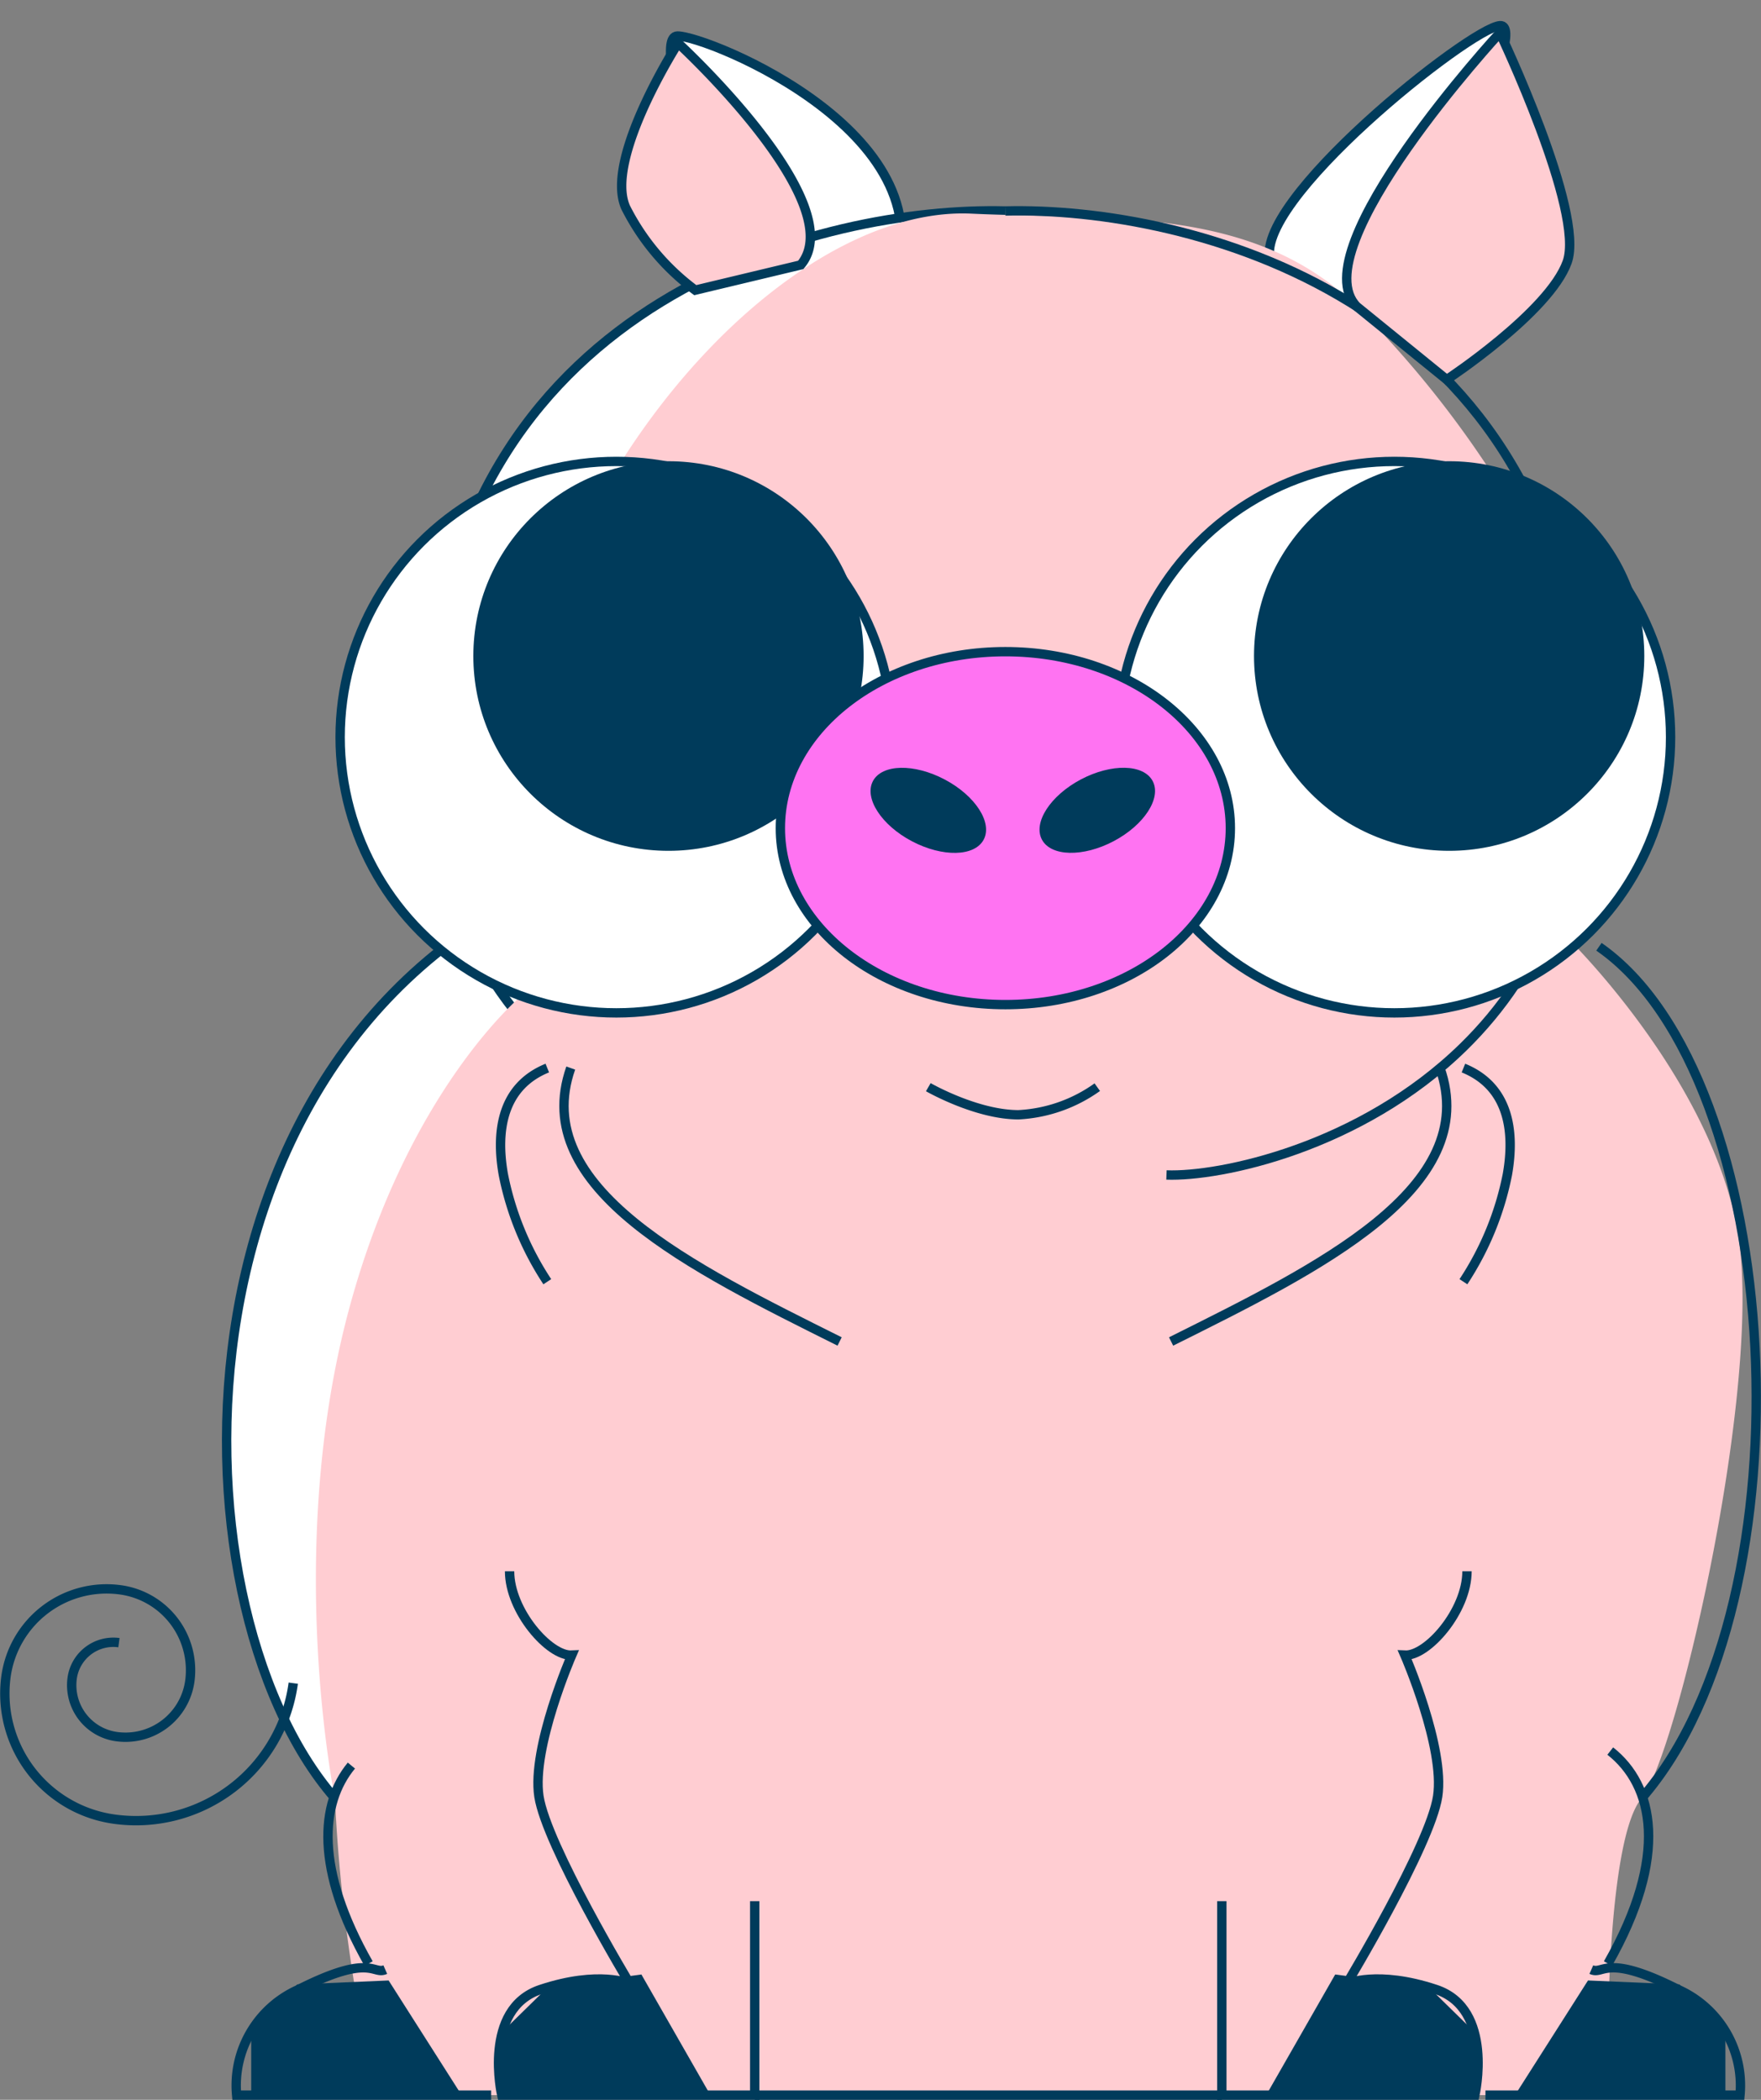 <svg xmlns="http://www.w3.org/2000/svg" width="131.762" height="157.1" viewBox="0 0 131.762 157.1"><rect x="0" y="0" width="131.762" height="157.1" fill="#808080" stroke="none"/><g transform="translate(0.359 0.495)"><path d="M647.256,463.171c-1.676-4.345,14.94-17.555,17.146-17.686s-5,14.81-5,14.81l-6.979,9.626Z" transform="translate(-552.522 -444.061)" fill="#fff" stroke="#003b5b" stroke-miterlimit="10" stroke-width="0.7"/><path d="M633.1,459.712c-2.776-12.133-22.318-6.881-24.062-5.527s12.409,10.676,12.409,10.676l1.257,3.888Z" transform="matrix(0.799, 0.602, -0.602, 0.799, -162.877, -727.335)" fill="#fff" stroke="#003b5b" stroke-miterlimit="10" stroke-width="0.7"/><path d="M610.152,548.136c-12.864-14.786-13.088-58.282,19.288-69.664" transform="translate(-585.456 -414.1)" fill="#fff" stroke="#003b5b" stroke-miterlimit="10" stroke-width="0.7"/><path d="M654.291,453.445c-13.777-.343-40.644,6.533-43.056,36.1-1.02,12.492,3.127,20.905,8.775,26.437,7.72,7.561,18.248,9.738,22.226,9.585" transform="translate(-579.428 -438.156)" fill="#fff" stroke="#003b5b" stroke-miterlimit="10" stroke-width="0.7"/><path d="M609.856,590.172a124.514,124.514,0,0,1-2.151-17.826s-3.826-18.512,1.076-36.65c4.441-16.424,12.885-23.377,12.885-23.377C614.392,483.441,638.351,453,655.333,453.8c10.135.481,21.035-.649,28.827,6.942A77.209,77.209,0,0,1,700.1,483.955v24.208s11.614,11.4,12.78,23.408-4.9,37.884-7.393,40.775-2.523,17.454-2.523,17.454l-.679,4.764H610.907Z" transform="translate(-583.007 -438.311)" fill="#ffcdd2"/><g transform="translate(24.057 34.027)"><ellipse cx="20.667" cy="20.629" rx="20.667" ry="20.629" transform="translate(1.033)" fill="#fff" stroke="#003b5b" stroke-miterlimit="10" stroke-width="0.7"/><ellipse cx="14.601" cy="14.574" rx="14.601" ry="14.574" transform="translate(11 -0.015)" fill="#003b5b"/></g><path d="M637.538,510.686c-11.022-5.5-23.28-11.462-20.118-20.456" transform="translate(-575.075 -410.817)" fill="none" stroke="#003b5b" stroke-miterlimit="10" stroke-width="0.7"/><path d="M617.694,506.215a22.466,22.466,0,0,1-3.291-8.028c-.592-3.35-.031-6.611,3.291-7.957" transform="translate(-577.103 -410.817)" fill="none" stroke="#003b5b" stroke-miterlimit="10" stroke-width="0.7"/><path d="M608.554,520.17c-2.342,2.831-2.729,7.746,1.287,14.815" transform="translate(-582.621 -388.572)" fill="none" stroke="#003b5b" stroke-miterlimit="10" stroke-width="0.7"/><path d="M621.95,538.378H602.906a7.855,7.855,0,0,1,4.638-7.908c5.441-2.75,5.546-1.072,6.484-1.485" transform="translate(-585.559 -382.123)" fill="none" stroke="#003b5b" stroke-miterlimit="10" stroke-width="0.7"/><g transform="translate(36.945 117.06)"><path d="M614.935,511.829c0,2.965,2.972,6.36,4.65,6.275,0,0-3.014,6.92-2.453,10.573s6.8,14.01,6.8,14.01-2.282-1.032-6.674.429-2.909,7.908-2.909,7.908h18.927V536.511" transform="translate(-614.111 -511.829)" fill="none" stroke="#003b5b" stroke-miterlimit="2" stroke-width="0.7"/><path d="M629.86,538.164H614.249v-4.7l3.446-3.377,7-.951" transform="translate(-614.008 -498.969)" fill="#003b5b"/></g><path d="M619.123,537.763H603.512v-4.7l3.446-3.377,6.836-.294" transform="translate(-585.075 -381.717)" fill="#003b5b"/><path d="M626.554,461.16c.323-6-17.308-7.727-17.308-7.727s.775,10.242,4.263,12.175a17.456,17.456,0,0,0,7.879,1.806Z" transform="matrix(0.799, 0.602, -0.602, 0.799, -163.444, -726.327)" fill="#ffcdd2" stroke="#003b5b" stroke-miterlimit="10" stroke-width="0.7"/><path d="M635.826,453.445c13.779-.343,40.646,6.533,43.058,36.1,1.018,12.492-3.127,20.905-8.775,26.437-7.72,7.561-18.248,9.738-22.227,9.585" transform="translate(-560.963 -438.156)" fill="none" stroke="#003b5b" stroke-miterlimit="10" stroke-width="0.7"/><g transform="translate(83.303 34.027)"><ellipse cx="20.667" cy="20.629" rx="20.667" ry="20.629" fill="#fff" stroke="#003b5b" stroke-miterlimit="10" stroke-width="0.7"/><ellipse cx="14.601" cy="14.574" rx="14.601" ry="14.574" transform="translate(10.166 -0.015)" fill="#003b5b"/></g><path d="M642.928,510.686c11.022-5.5,23.28-11.462,20.118-20.456" transform="translate(-555.663 -410.817)" fill="none" stroke="#003b5b" stroke-miterlimit="10" stroke-width="0.7"/><path d="M655.454,506.215a22.466,22.466,0,0,0,3.29-8.028c.592-3.35.033-6.611-3.29-7.957" transform="translate(-546.316 -410.817)" fill="none" stroke="#003b5b" stroke-miterlimit="10" stroke-width="0.7"/><path d="M664.462,548.723c12.864-14.786,10.8-53.987-3.2-63.7" transform="translate(-541.985 -414.686)" fill="none" stroke="#003b5b" stroke-miterlimit="10" stroke-width="0.7"/><path d="M661.819,519.547c3.257,2.557,4.42,7.821-.171,15.9" transform="translate(-541.695 -389.035)" fill="none" stroke="#003b5b" stroke-miterlimit="10" stroke-width="0.7"/><path d="M656.4,538.378h19.046a7.854,7.854,0,0,0-4.64-7.908c-5.439-2.75-5.544-1.072-6.484-1.485" transform="translate(-545.614 -382.123)" fill="none" stroke="#003b5b" stroke-miterlimit="10" stroke-width="0.7"/><path d="M663.445,511.829c0,2.965-2.97,6.36-4.65,6.275,0,0,3.014,6.92,2.455,10.573s-6.8,14.01-6.8,14.01,2.282-1.032,6.674.429,2.909,7.908,2.909,7.908H645.1V536.511" transform="translate(-554.04 -394.769)" fill="none" stroke="#003b5b" stroke-miterlimit="2" stroke-width="0.7"/><path d="M648.419,538.164h15.611v-4.7l-3.446-3.377-7-.951" transform="translate(-554.04 -381.909)" fill="#003b5b"/><path d="M659.156,537.763h15.611v-4.7l-3.445-3.377-6.836-.294" transform="translate(-546.028 -381.717)" fill="#003b5b"/><path d="M651.2,466.268c-4.207-4.293,10.716-20.477,10.716-20.477s6.377,13.4,5.034,17.149-9.014,8.8-9.014,8.8Z" transform="translate(-550.048 -443.834)" fill="#ffcdd2" stroke="#003b5b" stroke-miterlimit="10" stroke-width="0.7"/><ellipse cx="16.835" cy="13.203" rx="16.835" ry="13.203" transform="translate(58.029 48.26)" fill="#ff73f2" stroke="#003b5b" stroke-miterlimit="10" stroke-width="0.7"/><path d="M2.613,0C4.056,0,5.228,2.1,5.23,4.688S4.064,9.372,2.62,9.371.006,7.271,0,4.684,1.17,0,2.613,0Z" transform="matrix(0.468, -0.884, 0.884, 0.468, 63.733, 60.252)" fill="#003b5b"/><path d="M4.684,0C7.271.006,9.37,1.177,9.371,2.62s-2.1,2.612-4.682,2.61S0,4.056,0,2.613,2.1,0,4.684,0Z" transform="matrix(0.884, -0.468, 0.468, 0.884, 76.376, 60.009)" fill="#003b5b"/><line x2="34.951" transform="translate(56.112 156.255)" fill="none" stroke="#003b5b" stroke-miterlimit="10" stroke-width="0.7"/><path d="M0,0S3.589,2.064,6.75,2.064A11.1,11.1,0,0,0,12.643,0" transform="translate(69.099 80.843)" fill="none" stroke="#003b5b" stroke-width="0.7"/><path d="M614.537,519.639A11.87,11.87,0,0,1,601.2,529.821a9.486,9.486,0,0,1-8.16-10.653,7.6,7.6,0,0,1,8.537-6.515,6.07,6.07,0,0,1,5.223,6.817,4.862,4.862,0,0,1-5.464,4.171,3.885,3.885,0,0,1-3.342-4.363,3.112,3.112,0,0,1,3.5-2.67" transform="translate(-592.954 -394.207)" fill="none" stroke="#003b5b" stroke-miterlimit="10" stroke-width="0.7"/></g></svg>